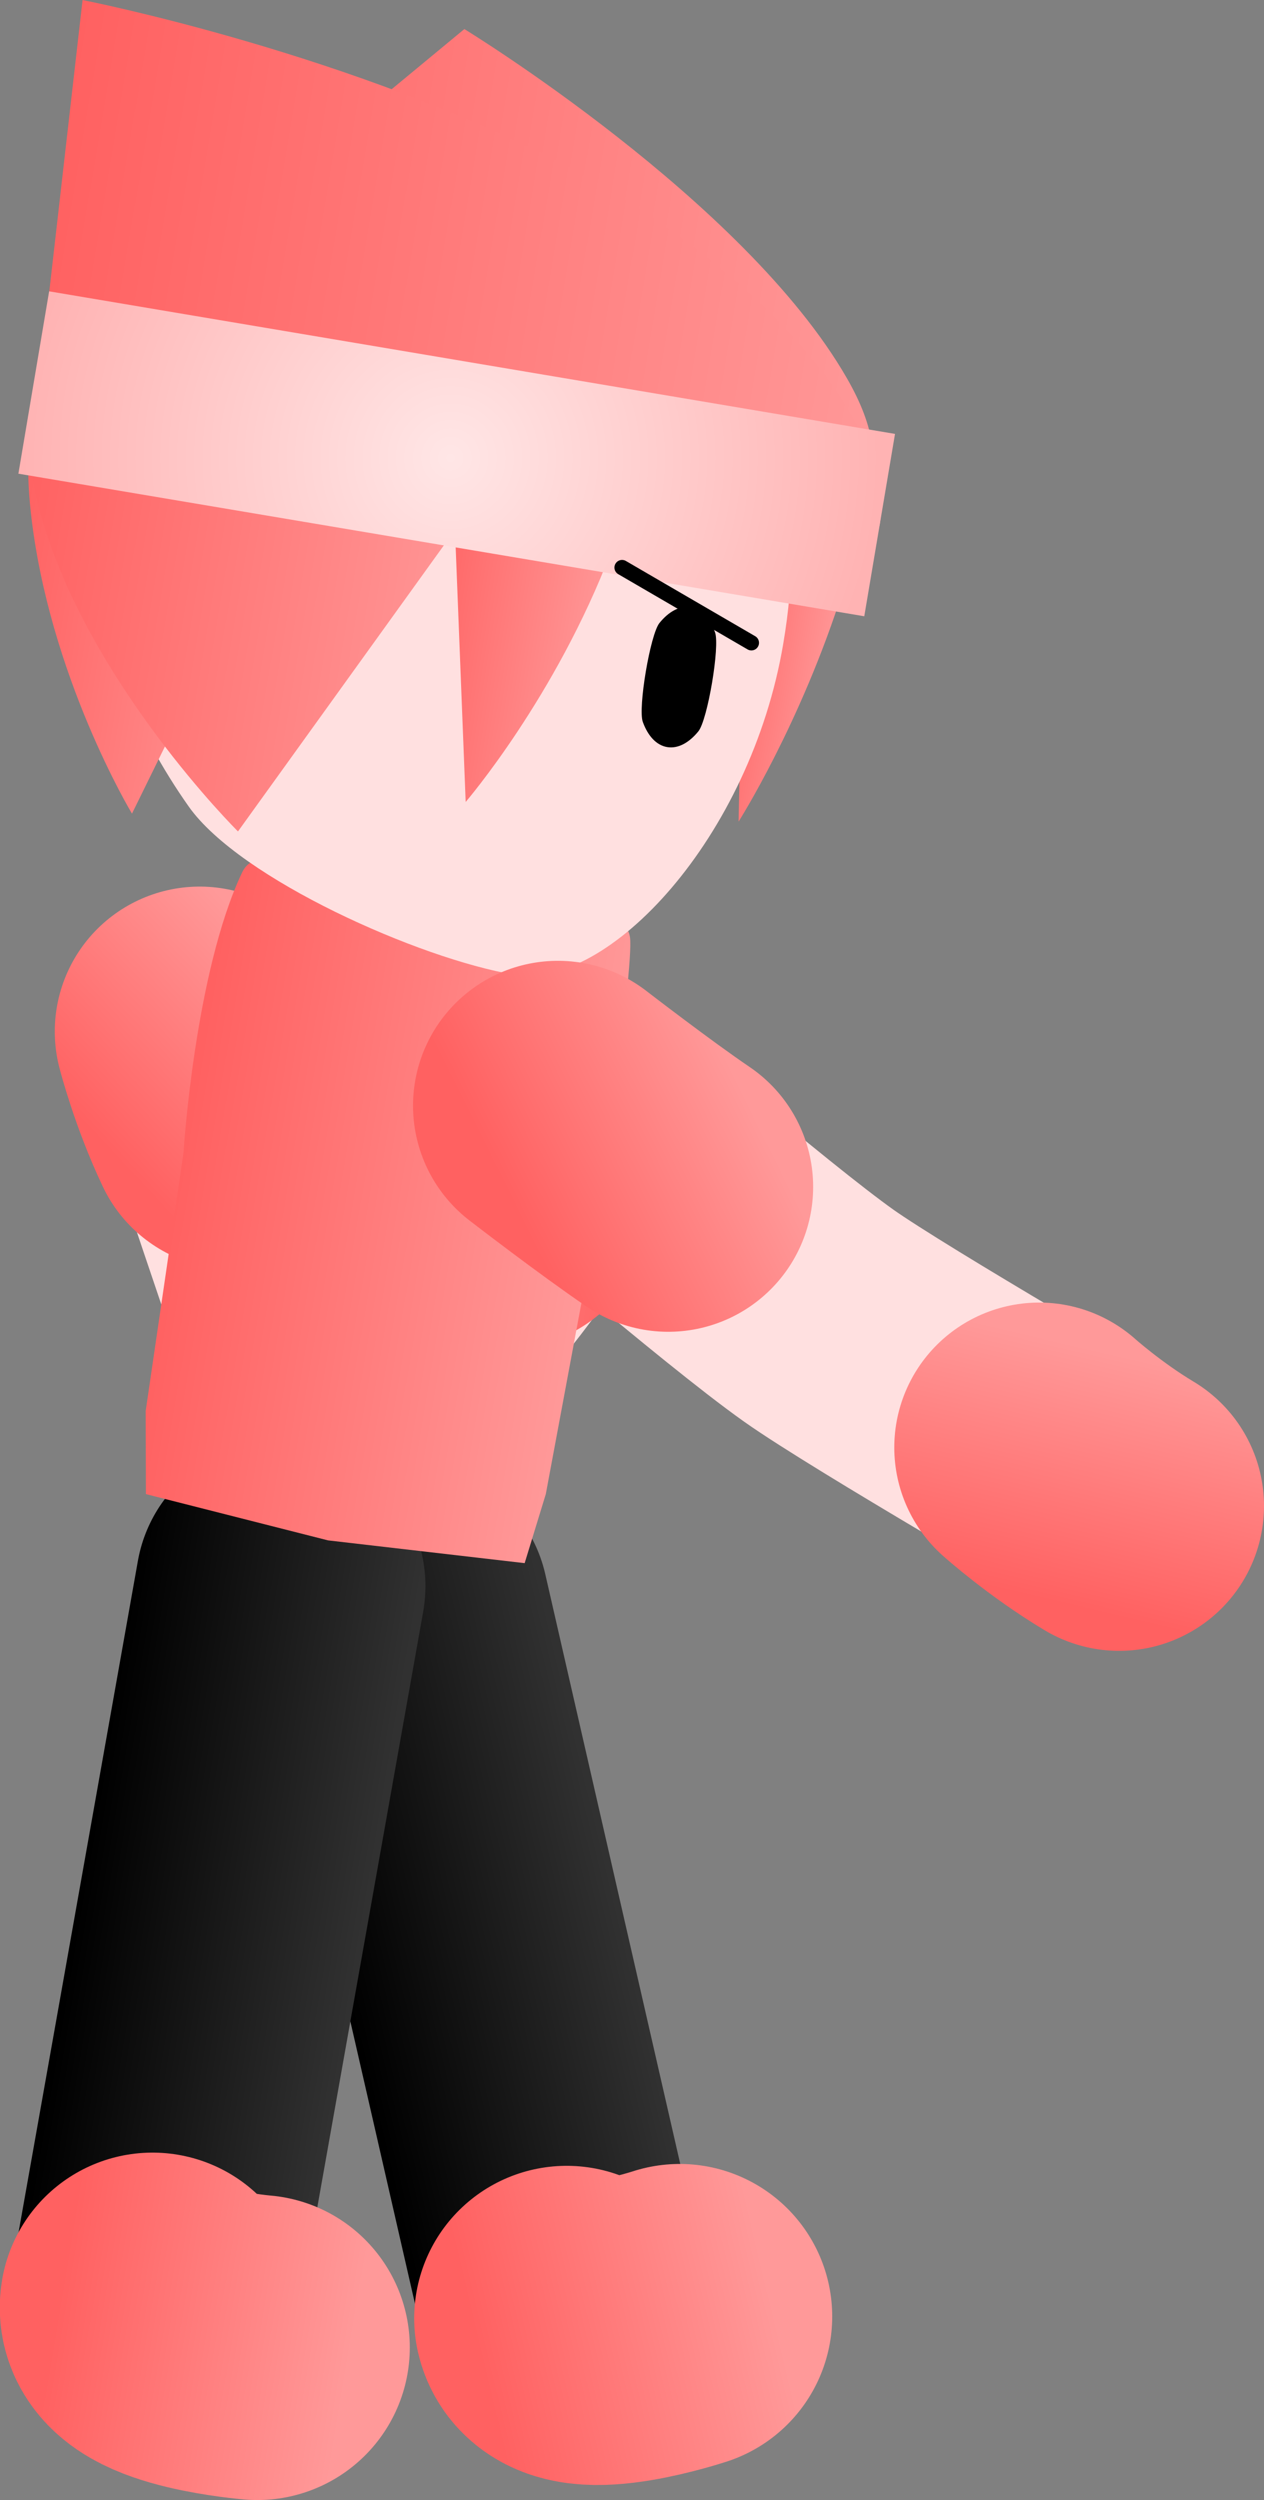 <svg version="1.1" xmlns="http://www.w3.org/2000/svg" xmlns:xlink="http://www.w3.org/1999/xlink" width="41.44" height="81.953" viewBox="0,0,41.44,81.953"><rect x="0" y="0" width="41.44" height="81.953" fill="#808080" stroke="none"/><defs><linearGradient x1="233.518" y1="177.208" x2="239.646" y2="171.474" gradientUnits="userSpaceOnUse" id="color-1"><stop offset="0" stop-color="#ff6161"/><stop offset="1" stop-color="#ff9999"/></linearGradient><linearGradient x1="251.078" y1="177.935" x2="242.845" y2="176.308" gradientUnits="userSpaceOnUse" id="color-2"><stop offset="0" stop-color="#ff6161"/><stop offset="1" stop-color="#ff9999"/></linearGradient><linearGradient x1="253.036" y1="159.298" x2="257.061" y2="159.976" gradientUnits="userSpaceOnUse" id="color-3"><stop offset="0" stop-color="#ff6161"/><stop offset="1" stop-color="#ff9999"/></linearGradient><linearGradient x1="241.086" y1="205.291" x2="250.109" y2="203.141" gradientUnits="userSpaceOnUse" id="color-4"><stop offset="0" stop-color="#000000"/><stop offset="1" stop-color="#313131"/></linearGradient><linearGradient x1="244.362" y1="212.648" x2="253.814" y2="210.395" gradientUnits="userSpaceOnUse" id="color-5"><stop offset="0" stop-color="#ff6161"/><stop offset="1" stop-color="#ff9999"/></linearGradient><linearGradient x1="231.849" y1="202.907" x2="240.995" y2="204.449" gradientUnits="userSpaceOnUse" id="color-6"><stop offset="0" stop-color="#000000"/><stop offset="1" stop-color="#313131"/></linearGradient><linearGradient x1="232.021" y1="210.797" x2="241.603" y2="212.411" gradientUnits="userSpaceOnUse" id="color-7"><stop offset="0" stop-color="#ff6161"/><stop offset="1" stop-color="#ff9999"/></linearGradient><linearGradient x1="235.325" y1="177.791" x2="248.86" y2="180.073" gradientUnits="userSpaceOnUse" id="color-8"><stop offset="0" stop-color="#ff6161"/><stop offset="1" stop-color="#ff9999"/></linearGradient><linearGradient x1="232.788" y1="156.327" x2="255.159" y2="160.098" gradientUnits="userSpaceOnUse" id="color-9"><stop offset="0" stop-color="#ffd499"/><stop offset="1" stop-color="#ffd599"/></linearGradient><linearGradient x1="231.858" y1="145.232" x2="258.965" y2="149.801" gradientUnits="userSpaceOnUse" id="color-10"><stop offset="0" stop-color="#ff6161"/><stop offset="1" stop-color="#ff9999"/></linearGradient><linearGradient x1="231.068" y1="145.636" x2="259.298" y2="150.393" gradientUnits="userSpaceOnUse" id="color-11"><stop offset="0" stop-color="#ff6161"/><stop offset="1" stop-color="#ff9999"/></linearGradient><linearGradient x1="243.201" y1="157.83" x2="249.551" y2="158.9" gradientUnits="userSpaceOnUse" id="color-12"><stop offset="0" stop-color="#ff6161"/><stop offset="1" stop-color="#ff9999"/></linearGradient><linearGradient x1="229.691" y1="157.539" x2="239.029" y2="159.113" gradientUnits="userSpaceOnUse" id="color-13"><stop offset="0" stop-color="#ff6161"/><stop offset="1" stop-color="#ff9999"/></linearGradient><linearGradient x1="229.691" y1="157.539" x2="245.11" y2="160.138" gradientUnits="userSpaceOnUse" id="color-14"><stop offset="0" stop-color="#ff6161"/><stop offset="1" stop-color="#ff9999"/></linearGradient><radialGradient cx="244.253" cy="154.016" r="14.061" gradientUnits="userSpaceOnUse" id="color-15"><stop offset="0" stop-color="#ffe6e6"/><stop offset="1" stop-color="#ffb3b3"/></radialGradient><linearGradient x1="246.649" y1="179.167" x2="254.161" y2="175.427" gradientUnits="userSpaceOnUse" id="color-16"><stop offset="0" stop-color="#ff6161"/><stop offset="1" stop-color="#ff9999"/></linearGradient><linearGradient x1="263.898" y1="191.496" x2="265.817" y2="183.326" gradientUnits="userSpaceOnUse" id="color-17"><stop offset="0" stop-color="#ff6161"/><stop offset="1" stop-color="#ff9999"/></linearGradient></defs><g transform="translate(-229.478,-139.003)"><g data-paper-data="{&quot;isPaintingLayer&quot;:true}" fill-rule="nonzero" stroke-linejoin="miter" stroke-miterlimit="10" stroke-dasharray="" stroke-dashoffset="0" style="mix-blend-mode: normal"><g fill="none" stroke-linecap="round"><path d="M248.1,175.952c0,0 -7.011,11.073 -8.217,7.626c-1.237,-3.537 -3.558,-10.535 -3.558,-10.535" stroke="#ffe0e0" stroke-width="8.5"/><path d="M237.141,175.865c-0.725,-1.527 -1.117,-3.049 -1.117,-3.049" stroke="url(#color-1)" stroke-width="9.5"/><path d="M247.873,175.778c-0.816,1.48 -1.823,2.687 -1.823,2.687" stroke="url(#color-2)" stroke-width="9.5"/></g><path d="M257.122,158.33c-1.383,4.388 -3.43,7.606 -3.43,7.606l0.263,-12.09l3.84,0.048c0,0 0.419,-0.958 0.179,0.629c-0.241,1.587 -0.476,2.614 -0.851,3.807z" data-paper-data="{&quot;index&quot;:null}" fill="url(#color-3)" stroke="none" stroke-width="0" stroke-linecap="butt"/><g fill="none" stroke-linecap="round"><path d="M251.772,214.945c0,0 -3.458,1.138 -3.705,0.061c-0.607,-2.653 -1.757,-7.676 -2.434,-10.634c-0.964,-4.21 -2.909,-12.71 -2.909,-12.71" stroke="url(#color-4)" stroke-width="9.5"/><path d="M251.762,214.939c0,0 -3.458,1.138 -3.705,0.061" stroke="url(#color-5)" stroke-width="10"/></g><g fill="none" stroke-linecap="round"><path d="M237.92,215.966c0,0 -3.628,-0.302 -3.435,-1.389c0.476,-2.68 1.378,-7.753 1.909,-10.741c0.756,-4.252 2.282,-12.837 2.282,-12.837" stroke="url(#color-6)" stroke-width="9.5"/><path d="M237.913,215.956c0,0 -3.628,-0.302 -3.435,-1.389" stroke="url(#color-7)" stroke-width="10"/></g><path d="M237.416,167.603c0.512,-1.077 2.418,0.067 2.418,0.067l7.964,1.342c0,0 2.209,-0.348 2.336,0.734c0.127,1.082 -1.134,9.499 -1.134,9.499l-1.628,8.736l-0.693,2.263l-6.445,-0.746l-5.972,-1.517l-0.008,-2.721l1.239,-8.461c0,0 0.368,-5.925 1.923,-9.196z" fill="url(#color-8)" stroke="#001966" stroke-width="0" stroke-linecap="butt"/><path d="M245.87,146.958c3.086,0.52 5.67,2.253 7.351,4.631c1.681,2.379 2.682,4.089 1.937,8.509c-1.073,6.365 -5.746,11.374 -8.833,10.854c-3.087,-0.52 -8.976,-3.13 -10.658,-5.508c-1.681,-2.379 -3.404,-6.011 -2.88,-9.116c0.523,-3.105 2.251,-5.707 4.619,-7.404c2.368,-1.696 5.377,-2.486 8.463,-1.966z" fill="#ffe0e0" stroke="url(#color-9)" stroke-width="0" stroke-linecap="butt"/><path d="M252.921,159.734c0.163,0.454 -0.244,2.866 -0.546,3.241c-0.304,0.376 -0.669,0.578 -1.025,0.518c-0.356,-0.06 -0.634,-0.371 -0.798,-0.826c-0.163,-0.454 0.244,-2.866 0.546,-3.241c0.304,-0.376 0.669,-0.578 1.025,-0.518c0.356,0.06 0.634,0.371 0.798,0.826z" data-paper-data="{&quot;index&quot;:null}" fill="#000000" stroke="none" stroke-width="1.301" stroke-linecap="butt"/><path d="M257.878,156.01c-0.48,1.775 -1.976,0.35 -1.976,0.35l-25.091,-4.912l13.891,-11.492c0,0 9.191,5.612 12.54,11.443c0.91,1.585 1.116,2.835 0.636,4.61z" fill="url(#color-10)" stroke="none" stroke-width="0" stroke-linecap="butt"/><path d="M258.316,156.215c-0.058,0.342 -1.084,0.651 -1.084,0.651l-26.482,-5.296l1.435,-12.566c0,0 8.972,1.753 16.097,5.571c6.111,3.274 10.584,8.381 10.035,11.642z" fill="url(#color-11)" stroke="none" stroke-width="0" stroke-linecap="butt"/><path d="M249.52,157.067c-1.822,4.791 -4.775,8.225 -4.775,8.225l-0.529,-13.477l6.012,0.352c0,0 0.582,-1.037 0.328,0.716c-0.253,1.753 -0.541,2.882 -1.036,4.183z" data-paper-data="{&quot;index&quot;:null}" fill="url(#color-12)" stroke="none" stroke-width="0" stroke-linecap="butt"/><path d="M230.752,151.326c0.365,-1.794 0.754,-0.556 0.754,-0.556l8.571,2.128l-6.272,12.776c0,0 -2.73,-4.523 -3.318,-9.889c-0.16,-1.458 -0.1,-2.664 0.265,-4.458z" data-paper-data="{&quot;index&quot;:null}" fill="url(#color-13)" stroke="none" stroke-width="0" stroke-linecap="butt"/><path d="M230.761,151.327c0.404,-1.788 1.173,-0.485 1.173,-0.485l14.225,3.08l-8.879,12.336c0,0 -4.941,-4.896 -6.474,-10.421c-0.416,-1.501 -0.448,-2.723 -0.044,-4.51z" data-paper-data="{&quot;index&quot;:null}" fill="url(#color-14)" stroke="none" stroke-width="0" stroke-linecap="butt"/><path d="M230.081,154.531l1.008,-5.978l27.732,4.674l-1.008,5.978z" fill="url(#color-15)" stroke="none" stroke-width="0" stroke-linecap="butt"/><path d="M249.872,157.608l4.24,2.467" fill="none" stroke="#000000" stroke-width="0.5" stroke-linecap="round"/><g fill="none" stroke-linecap="round"><path d="M266.059,188.016c0,0 -7.725,-4.459 -9.739,-5.885c-2.388,-1.692 -8.46,-6.923 -8.46,-6.923" stroke="#ffe0e0" stroke-width="8.5"/><path d="M251.387,177.91c-1.399,-0.948 -3.618,-2.661 -3.618,-2.661" stroke="url(#color-16)" stroke-width="9.5"/><path d="M266.168,188.369c-1.45,-0.868 -2.621,-1.917 -2.621,-1.917" stroke="url(#color-17)" stroke-width="9.5"/></g></g></g></svg><!--rotationCenter:10.52191001730165:40.99683436822235-->
